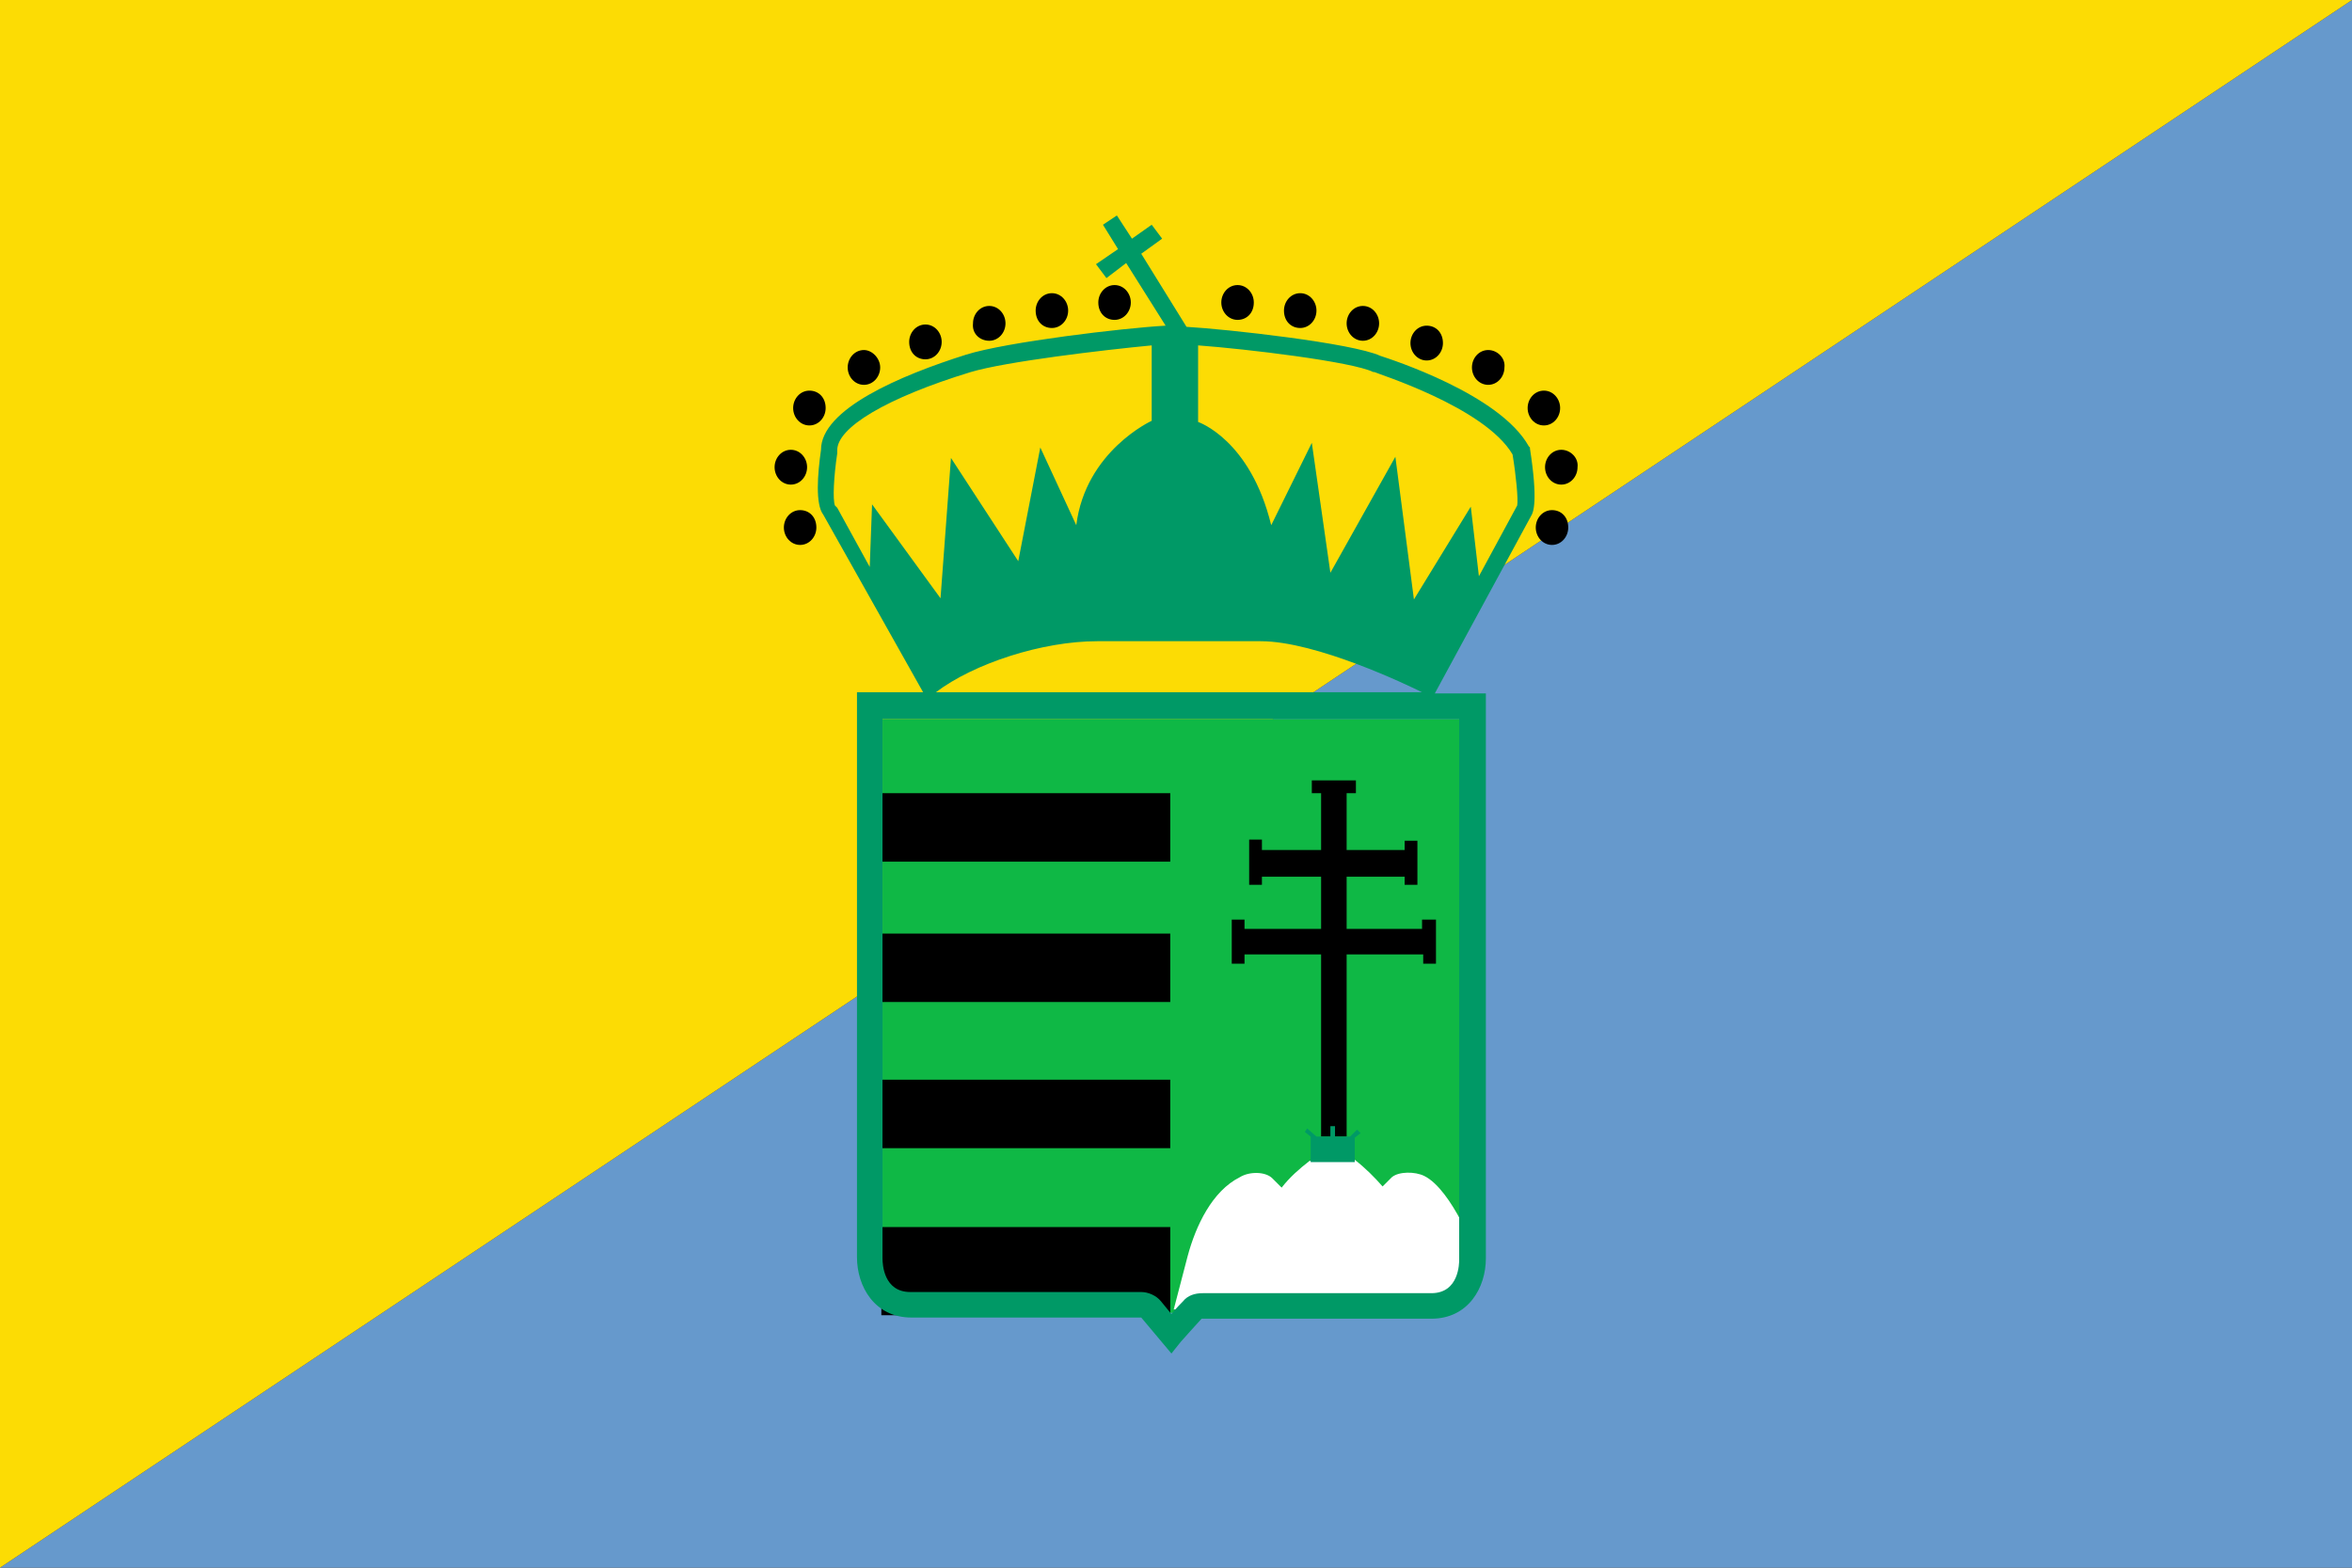 <?xml version="1.0" encoding="utf-8" ?>
<svg baseProfile="full" height="100px" version="1.1" width="150px" xmlns="http://www.w3.org/2000/svg" xmlns:ev="http://www.w3.org/2001/xml-events" xmlns:xlink="http://www.w3.org/1999/xlink"><rect width="100%" height="100%" fill="#333333" stroke="none"/><defs><clipPath id="mask0"><rect height="100" width="150" x="0" y="0" /></clipPath></defs><g clip-path="url(#mask0)"><path d="M0,100 L150,0 L150,100 z" fill="#6699cc" stroke="none" /><path d="M0,100 L150,0 L0,0 z" fill="#fcdc04" stroke="none" /></g><g transform="translate(38.004, 13.004) scale(0.74) rotate(0, 50.0, 50.0)"><path d="M 74.5,93.8 L 49.6,95.6 L 24.7,93.8 L 24.7,44.4 L 74.4,44.4 L 74.5,93.8" fill="#0fb845" stroke="none" stroke-width="0px" /><path d="M 61.5,82.5 C 60.6,83.2 59.8,83.9 59.1,84.8 L 58.3,84.0 C 57.7,83.4 56.3,83.4 55.5,83.9 C 53.1,85.1 51.7,88.1 51.0,90.7 L 49.8,95.3 L 74.0,94.6 L 75.4,90.8 L 75.9,90.6 C 75.9,90.6 73.8,85.0 71.4,83.8 C 70.6,83.4 69.2,83.4 68.6,83.9 L 67.8,84.7 C 67.1,83.9 66.3,83.1 65.4,82.4 L 61.5,82.5" fill="#ffffff" stroke="none" stroke-width="0px" /><path d="M 72.4,61.7 L 72.4,65.5 L 71.3,65.5 L 71.3,64.7 L 64.7,64.7 L 64.7,80.4 L 62.5,80.4 L 62.5,64.7 L 55.9,64.7 L 55.9,65.5 L 54.8,65.5 L 54.8,61.7 L 55.9,61.7 L 55.9,62.5 L 62.5,62.5 L 62.5,58.0 L 57.4,58.0 L 57.4,58.7 L 56.3,58.7 L 56.3,54.8 L 57.4,54.8 L 57.4,55.7 L 62.5,55.7 L 62.5,50.8 L 61.7,50.8 L 61.7,49.7 L 65.5,49.7 L 65.5,50.8 L 64.7,50.8 L 64.7,55.7 L 69.7,55.7 L 69.7,54.9 L 70.8,54.9 L 70.8,58.7 L 69.7,58.7 L 69.7,58.0 L 64.7,58.0 L 64.7,62.5 L 71.2,62.5 L 71.2,61.7 L 72.4,61.7 M 23.1,12.6 C 22.3,12.6 21.7,13.3 21.7,14.1 L 21.7,14.1 C 21.7,14.9 22.3,15.6 23.1,15.6 C 23.9,15.6 24.5,14.9 24.5,14.1 L 24.5,14.1 C 24.5,13.3 23.8,12.6 23.1,12.6 M 17.6,26.4 C 16.8,26.4 16.2,27.1 16.2,27.9 L 16.2,27.9 C 16.2,28.7 16.8,29.4 17.6,29.4 C 18.4,29.4 19.0,28.7 19.0,27.9 L 19.0,27.9 C 19.0,27.0 18.4,26.4 17.6,26.4 M 18.2,22.7 L 18.2,22.7 C 18.2,21.9 17.6,21.2 16.8,21.2 C 16.0,21.2 15.4,21.9 15.4,22.7 L 15.4,22.7 C 15.4,23.5 16.0,24.2 16.8,24.2 C 17.6,24.2 18.2,23.5 18.2,22.7 M 18.4,16.1 C 17.6,16.1 17.0,16.8 17.0,17.6 L 17.0,17.6 C 17.0,18.4 17.6,19.1 18.4,19.1 C 19.2,19.1 19.8,18.4 19.8,17.6 L 19.8,17.6 C 19.8,16.7 19.2,16.1 18.4,16.1 M 28.4,13.4 C 29.2,13.4 29.8,12.7 29.8,11.9 L 29.8,11.9 C 29.8,11.1 29.2,10.4 28.4,10.4 C 27.6,10.4 27.0,11.1 27.0,11.9 L 27.0,11.9 C 27.0,12.8 27.6,13.4 28.4,13.4 M 33.9,11.8 C 34.7,11.8 35.3,11.1 35.3,10.3 L 35.3,10.3 C 35.3,9.5 34.7,8.8 33.9,8.8 C 33.1,8.8 32.5,9.5 32.5,10.3 L 32.5,10.3 C 32.4,11.2 33.1,11.8 33.9,11.8 M 39.3,10.7 C 40.1,10.7 40.7,10.0 40.7,9.2 L 40.7,9.2 C 40.7,8.4 40.1,7.7 39.3,7.7 C 38.5,7.7 37.9,8.4 37.9,9.2 L 37.9,9.2 C 37.9,10.1 38.5,10.7 39.3,10.7 M 44.7,10.0 C 45.5,10.0 46.1,9.3 46.1,8.5 L 46.1,8.5 C 46.1,7.7 45.5,7.0 44.7,7.0 C 43.9,7.0 43.3,7.7 43.3,8.5 L 43.3,8.5 C 43.3,9.4 43.9,10.0 44.7,10.0 M 24.6,95.8 L 49.5,95.8 L 49.5,88.2 L 24.6,88.2 L 24.6,95.8 M 24.6,56.7 L 49.5,56.7 L 49.5,50.8 L 24.6,50.8 L 24.6,56.7 M 24.6,81.4 L 49.5,81.4 L 49.5,75.5 L 24.6,75.5 L 24.6,81.4 M 24.6,68.8 L 49.5,68.8 L 49.5,62.9 L 24.6,62.9 L 24.6,68.8 M 76.9,12.6 C 76.1,12.6 75.5,13.3 75.5,14.1 L 75.5,14.1 C 75.5,14.9 76.1,15.6 76.9,15.6 C 77.7,15.6 78.3,14.9 78.3,14.1 L 78.3,14.1 C 78.4,13.3 77.7,12.6 76.9,12.6 M 82.4,26.4 C 81.6,26.4 81.0,27.1 81.0,27.9 L 81.0,27.9 C 81.0,28.7 81.6,29.4 82.4,29.4 C 83.2,29.4 83.8,28.7 83.8,27.9 L 83.8,27.9 C 83.8,27.0 83.2,26.4 82.4,26.4 M 83.2,21.2 C 82.4,21.2 81.8,21.9 81.8,22.7 L 81.8,22.7 C 81.8,23.5 82.4,24.2 83.2,24.2 C 84.0,24.2 84.6,23.5 84.6,22.7 L 84.6,22.7 C 84.7,21.9 84.0,21.2 83.2,21.2 M 83.1,17.6 L 83.1,17.6 C 83.1,16.8 82.5,16.1 81.7,16.1 C 80.9,16.1 80.3,16.8 80.3,17.6 L 80.3,17.6 C 80.3,18.4 80.9,19.1 81.7,19.1 C 82.5,19.1 83.1,18.4 83.1,17.6 M 71.6,10.5 C 70.8,10.5 70.2,11.2 70.2,12.0 L 70.2,12.0 C 70.2,12.8 70.8,13.5 71.6,13.5 C 72.4,13.5 73.0,12.8 73.0,12.0 L 73.0,12.0 C 73.0,11.1 72.4,10.5 71.6,10.5 M 66.1,11.8 C 66.9,11.8 67.5,11.1 67.5,10.3 L 67.5,10.3 C 67.5,9.5 66.9,8.8 66.1,8.8 C 65.3,8.8 64.7,9.5 64.7,10.3 L 64.7,10.3 C 64.7,11.1 65.3,11.8 66.1,11.8 M 60.7,10.7 C 61.5,10.7 62.1,10.0 62.1,9.2 L 62.1,9.2 C 62.1,8.4 61.5,7.7 60.7,7.7 C 59.9,7.7 59.3,8.4 59.3,9.2 L 59.3,9.2 C 59.3,10.1 59.9,10.7 60.7,10.7 M 56.7,8.5 L 56.7,8.5 C 56.7,7.7 56.1,7.0 55.3,7.0 C 54.5,7.0 53.9,7.7 53.9,8.5 L 53.9,8.5 C 53.9,9.3 54.5,10.0 55.3,10.0 C 56.1,10.0 56.7,9.4 56.7,8.5" fill="#000000" stroke="none" stroke-width="0px" /><path d="M 65.4,80.5 L 65.4,82.6 L 61.6,82.6 L 61.6,80.4 L 61.1,80 L 61.3,79.7 L 62.1,80.4 L 63.3,80.4 L 63.3,79.5 L 63.7,79.5 L 63.7,80.4 L 65.0,80.4 L 65.6,79.8 L 65.9,80.1 L 65.4,80.5 M 80.6,26.9 L 72.3,42.2 L 76.7,42.2 L 76.7,90.9 C 76.7,93.4 75.2,96.1 72.0,96.1 L 52.2,96.1 C 52.0,96.3 50.4,98.1 50.4,98.1 L 49.6,99.1 L 47.0,96.0 L 27.2,96.0 C 24.0,96.0 22.5,93.3 22.5,90.8 L 22.5,42.1 L 28.2,42.1 L 19.6,26.8 C 18.9,25.9 19.1,23.3 19.4,21.2 C 19.4,17.7 26.2,14.8 31.9,13 C 35.4,11.9 45.5,10.7 49.1,10.5 L 45.7,5.1 L 44.0,6.4 L 43.1,5.2 L 45.0,3.9 L 43.7,1.8 L 44.9,1.0 L 46.2,3.0 L 47.9,1.8 L 48.8,3.0 L 47.0,4.3 L 50.9,10.6 C 54.4,10.8 65.2,12.0 67.6,13.1 C 68.5,13.4 77.9,16.4 80.4,20.9 L 80.5,21.0 L 80.5,21.1 C 81.2,25.6 80.8,26.6 80.6,26.9 M 23.8,25.9 L 29.7,34.0 L 30.6,21.9 L 36.4,30.8 L 38.3,21 L 41.4,27.7 C 42.2,21.3 47.9,18.7 47.9,18.7 L 47.9,12.2 C 43.7,12.6 35.3,13.6 32.3,14.5 C 25.1,16.7 20.7,19.3 20.8,21.3 L 20.8,21.4 L 20.8,21.5 C 20.5,23.5 20.4,25.5 20.6,26.0 L 20.7,26.1 L 20.8,26.2 L 23.6,31.3 L 23.8,25.9 M 74.5,44.4 L 24.7,44.4 L 24.7,90.9 C 24.7,91.4 24.8,93.8 27.1,93.8 L 47.0,93.8 C 47.6,93.8 48.3,94.1 48.7,94.6 L 49.6,95.7 C 50.0,95.2 50.5,94.7 50.6,94.6 C 51.0,94.1 51.6,93.9 52.3,93.9 L 72.0,93.9 C 74.4,93.9 74.4,91.3 74.4,91.0 L 74.4,44.4 L 74.5,44.4 M 71.2,42.1 C 70.0,41.5 62.1,37.7 57.3,37.7 L 43.2,37.7 C 38.5,37.7 32.6,39.6 29.3,42.1 L 71.2,42.1 M 79.0,21.6 C 76.6,17.5 67.2,14.6 67.1,14.5 L 67.0,14.5 C 65.2,13.6 56.0,12.5 51.9,12.2 L 51.9,18.8 C 51.9,18.8 56.4,20.3 58.2,27.7 L 61.7,20.6 L 63.3,31.8 L 68.9,21.8 L 70.5,34.1 L 75.4,26.1 L 76.1,32.1 L 79.4,26.0 C 79.5,25.5 79.3,23.4 79.0,21.6" fill="#009966" stroke="none" stroke-width="0px" /></g></svg>